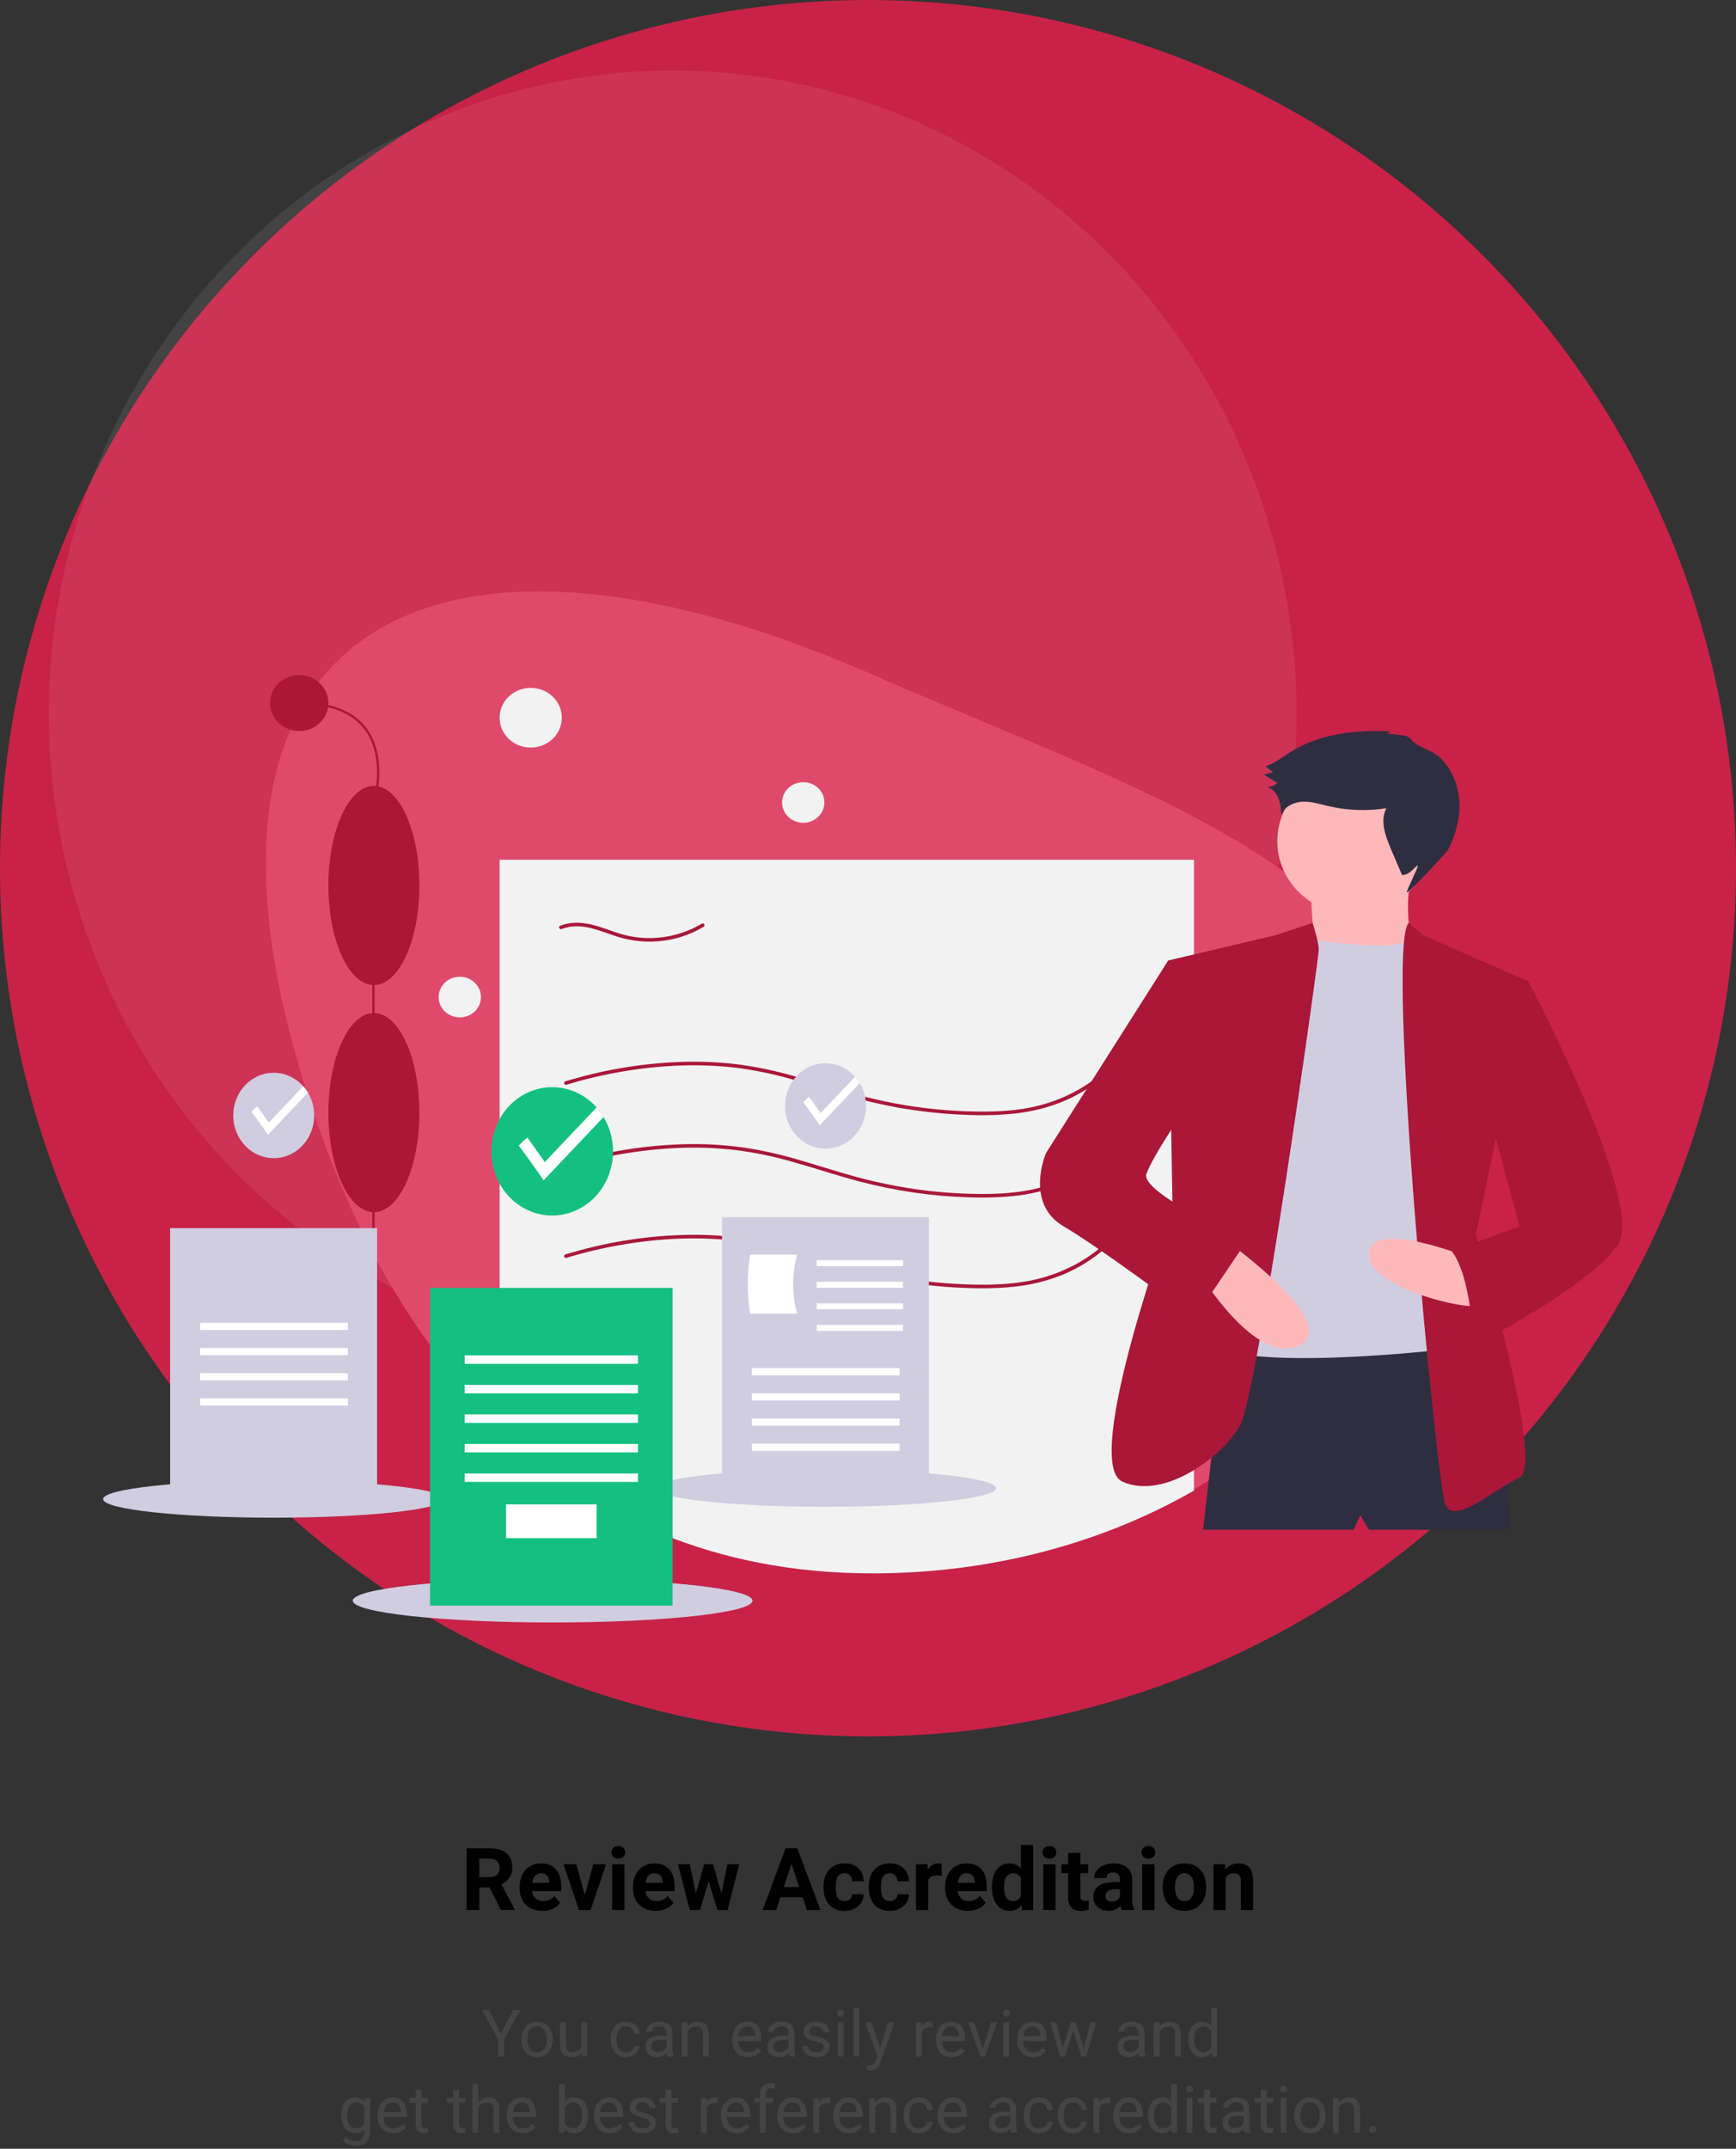 <svg width="320" height="396" viewBox="0 0 320 396" fill="none" xmlns="http://www.w3.org/2000/svg">
<rect x="0" y="0" width="320" height="396" fill="#333333" stroke="none"/>
<circle cx="160" cy="160" r="160" fill="#C82247"/>
<ellipse cx="124" cy="131.5" rx="115" ry="118.5" fill="white" fill-opacity="0.08"/>
<g clip-path="url(#clip0)">
<path d="M263.186 207.025C263.186 234.857 246.172 259.48 220.091 274.469C203.369 284.081 182.917 289.732 160.834 289.732C131.415 289.732 108.974 279.069 92.094 262.734C76.535 247.681 65.701 227.809 58.482 207.025C26.256 114.231 80.09 88.915 160.834 124.318C212.244 146.861 263.186 161.349 263.186 207.025Z" fill="#DF4A6C"/>
<path d="M220.091 158.447V274.689C203.369 284.301 182.917 289.952 160.834 289.952C131.415 289.952 108.975 279.289 92.094 262.954V158.447H220.091Z" fill="#F2F2F2"/>
<path d="M104.405 215.086C111.107 213.042 118.06 211.853 125.086 211.55C128.606 211.407 132.133 211.539 135.631 211.946C139.095 212.385 142.517 213.088 145.865 214.047C149.173 214.966 152.435 216.027 155.732 216.981C159.081 217.962 162.486 218.759 165.929 219.367C169.355 219.962 172.815 220.358 176.291 220.552C179.732 220.744 183.207 220.781 186.639 220.429C189.845 220.133 192.984 219.37 195.95 218.166C198.716 217.008 201.272 215.436 203.522 213.508C204.084 213.027 204.624 212.525 205.143 212.002C205.449 211.695 204.963 211.227 204.656 211.535C200.27 215.933 194.503 218.66 188.249 219.571C184.842 220.067 181.37 220.096 177.933 219.968C174.419 219.838 170.917 219.499 167.447 218.952C164.018 218.407 160.627 217.666 157.29 216.735C154.013 215.824 150.78 214.774 147.514 213.828C144.22 212.835 140.856 212.067 137.449 211.528C134.032 211.028 130.578 210.799 127.122 210.84C120.216 210.946 113.355 211.921 106.713 213.739C105.879 213.963 105.049 214.201 104.222 214.45C103.801 214.577 103.981 215.214 104.405 215.086H104.405Z" fill="#AA1738"/>
<path d="M104.405 231.806C111.107 229.762 118.06 228.573 125.086 228.27C128.606 228.127 132.133 228.259 135.631 228.666C139.095 229.105 142.517 229.808 145.865 230.768C149.173 231.686 152.435 232.747 155.732 233.701C159.081 234.682 162.486 235.479 165.929 236.087C169.355 236.682 172.815 237.078 176.291 237.272C179.732 237.464 183.207 237.501 186.639 237.15C189.845 236.854 192.984 236.09 195.95 234.886C198.716 233.728 201.272 232.156 203.522 230.228C204.084 229.747 204.624 229.245 205.143 228.722C205.449 228.415 204.963 227.947 204.656 228.255C200.27 232.653 194.503 235.381 188.249 236.291C184.842 236.787 181.37 236.816 177.933 236.688C174.419 236.558 170.917 236.219 167.447 235.672C164.018 235.127 160.627 234.386 157.29 233.455C154.013 232.544 150.78 231.494 147.514 230.548C144.22 229.555 140.856 228.787 137.449 228.248C134.032 227.749 130.578 227.519 127.122 227.56C120.216 227.666 113.355 228.641 106.713 230.459C105.879 230.684 105.049 230.921 104.222 231.17C103.801 231.297 103.981 231.934 104.405 231.806H104.405Z" fill="#AA1738"/>
<path d="M104.405 199.906C111.107 197.862 118.06 196.673 125.086 196.37C128.606 196.227 132.133 196.359 135.631 196.766C139.095 197.205 142.517 197.908 145.865 198.867C149.173 199.786 152.435 200.847 155.732 201.801C159.081 202.782 162.486 203.579 165.929 204.187C169.355 204.782 172.815 205.177 176.291 205.372C179.732 205.564 183.207 205.601 186.639 205.249C189.845 204.953 192.984 204.19 195.95 202.986C198.716 201.828 201.272 200.256 203.522 198.328C204.084 197.847 204.624 197.345 205.143 196.822C205.449 196.515 204.963 196.047 204.656 196.355C200.27 200.753 194.503 203.48 188.249 204.391C184.842 204.887 181.37 204.916 177.933 204.788C174.419 204.658 170.917 204.319 167.447 203.772C164.018 203.227 160.627 202.486 157.29 201.555C154.013 200.644 150.78 199.594 147.514 198.647C144.22 197.655 140.856 196.887 137.449 196.348C134.032 195.848 130.578 195.618 127.122 195.66C120.216 195.766 113.355 196.741 106.713 198.559C105.879 198.783 105.049 199.02 104.222 199.27C103.801 199.397 103.981 200.034 104.405 199.906H104.405Z" fill="#AA1738"/>
<path d="M103.585 171.205C105.25 170.498 107.158 170.621 108.886 171.031C110.749 171.474 112.503 172.243 114.337 172.775C117.62 173.713 121.108 173.776 124.425 172.958C126.293 172.501 128.075 171.769 129.708 170.786C130.082 170.561 129.737 169.99 129.361 170.216C126.45 171.96 123.085 172.88 119.654 172.871C117.932 172.868 116.221 172.626 114.572 172.153C112.751 171.629 111.011 170.869 109.166 170.418C107.212 169.941 105.116 169.837 103.238 170.635C102.834 170.807 103.184 171.376 103.585 171.205Z" fill="#AA1738"/>
<path d="M154.716 272.407C160.544 272.407 165.268 267.876 165.268 262.287C165.268 256.698 160.544 252.167 154.716 252.167C148.889 252.167 144.165 256.698 144.165 262.287C144.165 267.876 148.889 272.407 154.716 272.407Z" fill="#AA1738"/>
<path d="M97.829 137.767C100.996 137.767 103.563 135.304 103.563 132.267C103.563 129.229 100.996 126.767 97.829 126.767C94.662 126.767 92.094 129.229 92.094 132.267C92.094 135.304 94.662 137.767 97.829 137.767Z" fill="#F2F2F2"/>
<path d="M148.064 151.627C150.218 151.627 151.964 149.952 151.964 147.887C151.964 145.821 150.218 144.147 148.064 144.147C145.91 144.147 144.165 145.821 144.165 147.887C144.165 149.952 145.91 151.627 148.064 151.627Z" fill="#F2F2F2"/>
<path d="M84.754 187.487C86.907 187.487 88.653 185.812 88.653 183.747C88.653 181.681 86.907 180.007 84.754 180.007C82.6 180.007 80.854 181.681 80.854 183.747C80.854 185.812 82.6 187.487 84.754 187.487Z" fill="#F2F2F2"/>
<path d="M69.053 155.962H68.623V229.717H69.053V155.962Z" fill="#AA1738"/>
<path d="M68.921 223.396C73.552 223.396 77.307 215.179 77.307 205.042C77.307 194.906 73.552 186.689 68.921 186.689C64.29 186.689 60.536 194.906 60.536 205.042C60.536 215.179 64.29 223.396 68.921 223.396Z" fill="#AA1738"/>
<path d="M68.921 181.533C73.552 181.533 77.307 173.316 77.307 163.18C77.307 153.044 73.552 144.827 68.921 144.827C64.29 144.827 60.536 153.044 60.536 163.18C60.536 173.316 64.29 181.533 68.921 181.533Z" fill="#AA1738"/>
<path d="M69.127 148.185L68.715 148.067C68.741 147.983 71.269 139.674 67.118 134.325C64.774 131.304 60.75 129.773 55.16 129.773V129.36C60.895 129.36 65.034 130.948 67.464 134.081C71.744 139.597 69.154 148.1 69.127 148.185Z" fill="#AA1738"/>
<path d="M55.16 134.722C58.129 134.722 60.536 132.414 60.536 129.566C60.536 126.719 58.129 124.411 55.16 124.411C52.191 124.411 49.785 126.719 49.785 129.566C49.785 132.414 52.191 134.722 55.16 134.722Z" fill="#AA1738"/>
<path d="M225.797 246.43L221.775 281.916H249.525L250.731 279.216L252.34 281.916H278.481C278.481 281.916 276.47 245.273 272.851 244.115C269.231 242.958 225.797 246.43 225.797 246.43Z" fill="#2F2E41"/>
<path d="M249.525 168.515C257.299 168.515 263.601 162.471 263.601 155.015C263.601 147.559 257.299 141.515 249.525 141.515C241.751 141.515 235.449 147.559 235.449 155.015C235.449 162.471 241.751 168.515 249.525 168.515Z" fill="#FFB8B8"/>
<path d="M241.482 163.501C241.482 163.501 242.688 175.843 241.482 176.615C240.275 177.386 260.786 177.001 260.786 177.001C260.786 177.001 257.971 165.815 260.786 160.415L241.482 163.501Z" fill="#FFB8B8"/>
<path d="M248.721 173.915C248.721 173.915 259.069 175.461 259.927 172.373L265.21 179.315L265.612 248.744C265.612 248.744 222.579 253.758 220.971 245.658C219.362 237.558 237.46 173.529 237.46 173.529L242.016 173.246C242.016 173.246 247.916 173.915 248.721 173.915Z" fill="#D0CDE1"/>
<path d="M241.947 170.079L235.047 172.372L215.34 177.001L216.145 223.287C216.145 223.287 199.254 269.573 206.895 273.044C214.536 276.516 225.395 268.416 228.612 262.63C231.829 256.844 243.09 176.615 243.09 175.072C243.09 173.529 241.947 170.079 241.947 170.079Z" fill="#AA1738"/>
<path d="M259.669 170.079L262.394 172.372L281.699 180.858L272.047 227.53C272.047 227.53 284.916 269.958 280.09 272.273C275.264 274.587 268.025 281.144 266.416 277.287C264.807 273.43 255.335 174.342 259.669 170.079Z" fill="#AA1738"/>
<path d="M270.84 231.772C270.84 231.772 252.742 224.444 252.34 231.001C251.938 237.558 272.851 242.187 272.851 240.258C272.851 238.33 270.84 231.772 270.84 231.772Z" fill="#FFB8B8"/>
<path d="M226.601 229.072C226.601 229.072 247.514 244.115 239.471 247.973C231.427 251.83 220.971 234.472 220.971 234.472L226.601 229.072Z" fill="#FFB8B8"/>
<path d="M255.774 135.239C255.84 135.105 255.947 134.993 256.08 134.917C256.213 134.841 256.367 134.805 256.521 134.814C250.077 134.444 243.289 135.165 237.898 138.571C236.388 139.524 234.978 140.691 233.259 141.228L234.654 142.278L232.987 142.765L235.441 144.286C235.193 144.556 234.875 144.759 234.519 144.873C234.164 144.987 233.783 145.009 233.415 144.937C234.482 145.236 235.267 146.146 235.665 147.14C236.064 148.134 236.136 149.217 236.203 150.281C236.615 148.746 238.361 147.843 240.01 147.751C241.66 147.659 243.268 148.181 244.873 148.557C248.369 149.371 252 149.505 255.551 148.95C254.345 151.271 255.362 154.039 256.385 156.439L258.429 161.231C259.564 161.341 260.366 160.258 261.221 159.535C262 158.875 258.898 164.677 259.378 164.465C260.002 164.189 266.586 157.217 266.894 156.628C268.301 153.941 269.145 150.944 269.018 147.94C268.891 144.935 267.745 141.93 265.585 139.749C264.12 138.269 262.092 138.01 260.597 136.78C260.009 136.296 260.007 135.918 259.199 135.636C258.93 135.542 255.818 135.145 255.774 135.239Z" fill="#2F2E41"/>
<path d="M218.156 178.158L215.34 177.001L192.819 212.487C192.819 212.487 188.797 221.744 196.036 225.987C203.275 230.23 220.166 242.958 220.166 242.958L229.819 228.687C229.819 228.687 210.112 219.815 211.319 216.344C212.525 212.872 218.96 203.615 218.96 203.615L218.156 178.158Z" fill="#AA1738"/>
<path d="M276.47 180.086L281.699 180.858C281.699 180.858 303.416 221.744 298.188 229.458C292.959 237.173 271.644 247.973 271.644 247.973C271.644 247.973 271.242 235.244 267.623 230.615L280.09 225.987L273.253 200.529L276.47 180.086Z" fill="#AA1738"/>
</g>
<g clip-path="url(#clip1)">
<path d="M50.434 279.69C67.794 279.69 81.868 278.156 81.868 276.264C81.868 274.372 67.794 272.838 50.434 272.838C33.074 272.838 19 274.372 19 276.264C19 278.156 33.074 279.69 50.434 279.69Z" fill="#D0CDE1"/>
<path d="M69.504 226.326H31.364V276.28H69.504V226.326Z" fill="#D0CDE1"/>
<path d="M64.118 243.772H36.875V245.098H64.118V243.772Z" fill="white"/>
<path d="M64.118 248.413H36.875V249.74H64.118V248.413Z" fill="white"/>
<path d="M64.118 253.055H36.875V254.381H64.118V253.055Z" fill="white"/>
<path d="M64.118 257.697H36.875V259.023H64.118V257.697Z" fill="white"/>
<path d="M57.917 205.572C57.916 207.468 57.266 209.299 56.086 210.73C54.907 212.16 53.278 213.094 51.499 213.359C49.719 213.624 47.909 213.203 46.4 212.173C44.892 211.143 43.786 209.573 43.287 207.752C42.787 205.932 42.928 203.982 43.682 202.261C44.436 200.541 45.754 199.165 47.392 198.387C49.031 197.609 50.881 197.481 52.602 198.027C54.323 198.572 55.8 199.754 56.761 201.356C57.517 202.618 57.918 204.08 57.917 205.572Z" fill="#D0CDE1"/>
<path d="M56.761 201.356L49.395 209.124C48.931 208.368 46.352 204.855 46.352 204.855C46.683 204.503 47.035 204.174 47.408 203.872L49.547 206.88L55.898 200.181C56.22 200.543 56.509 200.936 56.761 201.356Z" fill="white"/>
<path d="M152.148 277.68C169.509 277.68 183.582 276.146 183.582 274.254C183.582 272.362 169.509 270.828 152.148 270.828C134.788 270.828 120.714 272.362 120.714 274.254C120.714 276.146 134.788 277.68 152.148 277.68Z" fill="#D0CDE1"/>
<path d="M171.218 224.316H133.078V274.27H171.218V224.316Z" fill="#D0CDE1"/>
<path d="M165.832 252.124H138.589V253.45H165.832V252.124Z" fill="white"/>
<path d="M165.832 256.765H138.589V258.092H165.832V256.765Z" fill="white"/>
<path d="M165.832 261.407H138.589V262.734H165.832V261.407Z" fill="white"/>
<path d="M165.832 266.049H138.589V267.375H165.832V266.049Z" fill="white"/>
<path d="M146.935 242.096H138.279C137.688 238.494 137.688 234.812 138.279 231.211H146.935C145.959 234.766 145.959 238.541 146.935 242.096Z" fill="white"/>
<path d="M166.46 232.23H150.534V233.335H166.46V232.23Z" fill="white"/>
<path d="M166.46 236.209H150.534V237.314H166.46V236.209Z" fill="white"/>
<path d="M166.46 240.188H150.534V241.293H166.46V240.188Z" fill="white"/>
<path d="M166.46 244.166H150.534V245.272H166.46V244.166Z" fill="white"/>
<path d="M159.632 203.822C159.63 205.717 158.98 207.548 157.8 208.979C156.621 210.409 154.992 211.343 153.213 211.608C151.434 211.873 149.623 211.452 148.114 210.422C146.606 209.392 145.5 207.823 145.001 206.002C144.501 204.181 144.642 202.231 145.396 200.511C146.15 198.79 147.468 197.414 149.106 196.636C150.745 195.859 152.595 195.73 154.316 196.276C156.037 196.821 157.514 198.003 158.475 199.605C159.231 200.867 159.632 202.329 159.632 203.822Z" fill="#D0CDE1"/>
<path d="M158.475 199.605L151.109 207.374C150.646 206.618 148.066 203.104 148.066 203.104C148.397 202.752 148.75 202.423 149.122 202.121L151.261 205.129L157.612 198.43C157.934 198.792 158.223 199.185 158.475 199.605Z" fill="white"/>
<path d="M101.873 299C122.219 299 138.713 297.202 138.713 294.985C138.713 292.767 122.219 290.969 101.873 290.969C81.527 290.969 65.033 292.767 65.033 294.985C65.033 297.202 81.527 299 101.873 299Z" fill="#D0CDE1"/>
<path d="M123.977 237.346H79.278V295.891H123.977V237.346Z" fill="#14BF82"/>
<path d="M117.592 249.78H85.664V251.335H117.592V249.78Z" fill="white"/>
<path d="M117.592 255.22H85.664V256.775H117.592V255.22Z" fill="white"/>
<path d="M117.592 260.66H85.664V262.215H117.592V260.66Z" fill="white"/>
<path d="M117.592 266.1H85.664V267.655H117.592V266.1Z" fill="white"/>
<path d="M117.592 271.541H85.664V273.095H117.592V271.541Z" fill="white"/>
<path d="M109.978 277.24H93.277V283.457H109.978V277.24Z" fill="white"/>
<path d="M113.003 212.189C113.001 215.037 112.024 217.789 110.252 219.938C108.48 222.088 106.032 223.491 103.358 223.889C100.684 224.288 97.963 223.655 95.696 222.107C93.429 220.56 91.768 218.201 91.017 215.465C90.267 212.728 90.478 209.798 91.611 207.213C92.744 204.628 94.724 202.56 97.187 201.391C99.65 200.222 102.429 200.03 105.016 200.849C107.602 201.669 109.821 203.445 111.265 205.852C112.401 207.749 113.004 209.946 113.003 212.189Z" fill="#14BF82"/>
<path d="M111.265 205.852L100.196 217.526C99.5 216.39 95.624 211.11 95.624 211.11C96.121 210.581 96.651 210.087 97.21 209.633L100.425 214.153L109.969 204.086C110.453 204.63 110.887 205.222 111.265 205.852Z" fill="white"/>
</g>
<path d="M90.227 347.836H88.359V352H86.016V340.625H90.242C91.586 340.625 92.622 340.924 93.352 341.523C94.081 342.122 94.445 342.969 94.445 344.062C94.445 344.839 94.276 345.487 93.938 346.008C93.604 346.523 93.096 346.935 92.414 347.242L94.875 351.891V352H92.359L90.227 347.836ZM88.359 345.938H90.25C90.838 345.938 91.294 345.789 91.617 345.492C91.94 345.19 92.102 344.776 92.102 344.25C92.102 343.714 91.948 343.292 91.641 342.984C91.338 342.677 90.872 342.523 90.242 342.523H88.359V345.938ZM99.977 352.156C98.737 352.156 97.727 351.776 96.945 351.016C96.169 350.255 95.781 349.242 95.781 347.977V347.758C95.781 346.909 95.945 346.151 96.273 345.484C96.602 344.812 97.065 344.297 97.664 343.938C98.268 343.573 98.956 343.391 99.727 343.391C100.883 343.391 101.792 343.755 102.453 344.484C103.12 345.214 103.453 346.247 103.453 347.586V348.508H98.07C98.143 349.06 98.362 349.503 98.727 349.836C99.096 350.169 99.562 350.336 100.125 350.336C100.995 350.336 101.674 350.021 102.164 349.391L103.273 350.633C102.935 351.112 102.477 351.487 101.898 351.758C101.32 352.023 100.68 352.156 99.977 352.156ZM99.719 345.219C99.271 345.219 98.906 345.37 98.625 345.672C98.349 345.974 98.172 346.406 98.094 346.969H101.234V346.789C101.224 346.289 101.089 345.904 100.828 345.633C100.568 345.357 100.198 345.219 99.719 345.219ZM107.797 349.242L109.367 343.547H111.727L108.875 352H106.719L103.867 343.547H106.227L107.797 349.242ZM115.109 352H112.844V343.547H115.109V352ZM112.711 341.359C112.711 341.021 112.823 340.742 113.047 340.523C113.276 340.305 113.586 340.195 113.977 340.195C114.362 340.195 114.669 340.305 114.898 340.523C115.128 340.742 115.242 341.021 115.242 341.359C115.242 341.703 115.125 341.984 114.891 342.203C114.661 342.422 114.357 342.531 113.977 342.531C113.596 342.531 113.289 342.422 113.055 342.203C112.826 341.984 112.711 341.703 112.711 341.359ZM120.867 352.156C119.628 352.156 118.617 351.776 117.836 351.016C117.06 350.255 116.672 349.242 116.672 347.977V347.758C116.672 346.909 116.836 346.151 117.164 345.484C117.492 344.812 117.956 344.297 118.555 343.938C119.159 343.573 119.846 343.391 120.617 343.391C121.773 343.391 122.682 343.755 123.344 344.484C124.01 345.214 124.344 346.247 124.344 347.586V348.508H118.961C119.034 349.06 119.253 349.503 119.617 349.836C119.987 350.169 120.453 350.336 121.016 350.336C121.885 350.336 122.565 350.021 123.055 349.391L124.164 350.633C123.826 351.112 123.367 351.487 122.789 351.758C122.211 352.023 121.57 352.156 120.867 352.156ZM120.609 345.219C120.161 345.219 119.797 345.37 119.516 345.672C119.24 345.974 119.062 346.406 118.984 346.969H122.125V346.789C122.115 346.289 121.979 345.904 121.719 345.633C121.458 345.357 121.089 345.219 120.609 345.219ZM132.984 348.93L134.094 343.547H136.273L134.117 352H132.227L130.625 346.68L129.023 352H127.141L124.984 343.547H127.164L128.266 348.922L129.812 343.547H131.445L132.984 348.93ZM147.953 349.656H143.844L143.062 352H140.57L144.805 340.625H146.977L151.234 352H148.742L147.953 349.656ZM144.477 347.758H147.32L145.891 343.5L144.477 347.758ZM155.664 350.336C156.081 350.336 156.419 350.221 156.68 349.992C156.94 349.763 157.076 349.458 157.086 349.078H159.203C159.198 349.651 159.042 350.177 158.734 350.656C158.427 351.13 158.005 351.5 157.469 351.766C156.938 352.026 156.349 352.156 155.703 352.156C154.495 352.156 153.542 351.773 152.844 351.008C152.146 350.237 151.797 349.174 151.797 347.82V347.672C151.797 346.37 152.143 345.331 152.836 344.555C153.529 343.779 154.479 343.391 155.688 343.391C156.745 343.391 157.591 343.693 158.227 344.297C158.867 344.896 159.193 345.695 159.203 346.695H157.086C157.076 346.258 156.94 345.904 156.68 345.633C156.419 345.357 156.076 345.219 155.648 345.219C155.122 345.219 154.724 345.411 154.453 345.797C154.188 346.177 154.055 346.797 154.055 347.656V347.891C154.055 348.76 154.188 349.385 154.453 349.766C154.719 350.146 155.122 350.336 155.664 350.336ZM164.008 350.336C164.424 350.336 164.763 350.221 165.023 349.992C165.284 349.763 165.419 349.458 165.43 349.078H167.547C167.542 349.651 167.385 350.177 167.078 350.656C166.771 351.13 166.349 351.5 165.812 351.766C165.281 352.026 164.693 352.156 164.047 352.156C162.839 352.156 161.885 351.773 161.188 351.008C160.49 350.237 160.141 349.174 160.141 347.82V347.672C160.141 346.37 160.487 345.331 161.18 344.555C161.872 343.779 162.823 343.391 164.031 343.391C165.089 343.391 165.935 343.693 166.57 344.297C167.211 344.896 167.536 345.695 167.547 346.695H165.43C165.419 346.258 165.284 345.904 165.023 345.633C164.763 345.357 164.419 345.219 163.992 345.219C163.466 345.219 163.068 345.411 162.797 345.797C162.531 346.177 162.398 346.797 162.398 347.656V347.891C162.398 348.76 162.531 349.385 162.797 349.766C163.062 350.146 163.466 350.336 164.008 350.336ZM173.586 345.664C173.279 345.622 173.008 345.602 172.773 345.602C171.919 345.602 171.359 345.891 171.094 346.469V352H168.836V343.547H170.969L171.031 344.555C171.484 343.779 172.112 343.391 172.914 343.391C173.164 343.391 173.398 343.424 173.617 343.492L173.586 345.664ZM178.414 352.156C177.174 352.156 176.164 351.776 175.383 351.016C174.607 350.255 174.219 349.242 174.219 347.977V347.758C174.219 346.909 174.383 346.151 174.711 345.484C175.039 344.812 175.503 344.297 176.102 343.938C176.706 343.573 177.393 343.391 178.164 343.391C179.32 343.391 180.229 343.755 180.891 344.484C181.557 345.214 181.891 346.247 181.891 347.586V348.508H176.508C176.581 349.06 176.799 349.503 177.164 349.836C177.534 350.169 178 350.336 178.562 350.336C179.432 350.336 180.112 350.021 180.602 349.391L181.711 350.633C181.372 351.112 180.914 351.487 180.336 351.758C179.758 352.023 179.117 352.156 178.414 352.156ZM178.156 345.219C177.708 345.219 177.344 345.37 177.062 345.672C176.786 345.974 176.609 346.406 176.531 346.969H179.672V346.789C179.661 346.289 179.526 345.904 179.266 345.633C179.005 345.357 178.635 345.219 178.156 345.219ZM182.828 347.711C182.828 346.393 183.122 345.344 183.711 344.562C184.305 343.781 185.115 343.391 186.141 343.391C186.964 343.391 187.643 343.698 188.18 344.312V340H190.445V352H188.406L188.297 351.102C187.734 351.805 187.01 352.156 186.125 352.156C185.13 352.156 184.331 351.766 183.727 350.984C183.128 350.198 182.828 349.107 182.828 347.711ZM185.086 347.875C185.086 348.667 185.224 349.273 185.5 349.695C185.776 350.117 186.177 350.328 186.703 350.328C187.401 350.328 187.893 350.034 188.18 349.445V346.109C187.898 345.521 187.411 345.227 186.719 345.227C185.63 345.227 185.086 346.109 185.086 347.875ZM194.578 352H192.312V343.547H194.578V352ZM192.18 341.359C192.18 341.021 192.292 340.742 192.516 340.523C192.745 340.305 193.055 340.195 193.445 340.195C193.831 340.195 194.138 340.305 194.367 340.523C194.596 340.742 194.711 341.021 194.711 341.359C194.711 341.703 194.594 341.984 194.359 342.203C194.13 342.422 193.826 342.531 193.445 342.531C193.065 342.531 192.758 342.422 192.523 342.203C192.294 341.984 192.18 341.703 192.18 341.359ZM199.148 341.469V343.547H200.594V345.203H199.148V349.422C199.148 349.734 199.208 349.958 199.328 350.094C199.448 350.229 199.677 350.297 200.016 350.297C200.266 350.297 200.487 350.279 200.68 350.242V351.953C200.237 352.089 199.781 352.156 199.312 352.156C197.729 352.156 196.922 351.357 196.891 349.758V345.203H195.656V343.547H196.891V341.469H199.148ZM206.75 352C206.646 351.797 206.57 351.544 206.523 351.242C205.977 351.852 205.266 352.156 204.391 352.156C203.562 352.156 202.875 351.917 202.328 351.438C201.786 350.958 201.516 350.354 201.516 349.625C201.516 348.729 201.846 348.042 202.508 347.562C203.174 347.083 204.135 346.841 205.391 346.836H206.43V346.352C206.43 345.961 206.328 345.648 206.125 345.414C205.927 345.18 205.612 345.062 205.18 345.062C204.799 345.062 204.5 345.154 204.281 345.336C204.068 345.518 203.961 345.768 203.961 346.086H201.703C201.703 345.596 201.854 345.143 202.156 344.727C202.458 344.31 202.885 343.984 203.438 343.75C203.99 343.51 204.609 343.391 205.297 343.391C206.339 343.391 207.164 343.654 207.773 344.18C208.388 344.701 208.695 345.435 208.695 346.383V350.047C208.701 350.849 208.812 351.456 209.031 351.867V352H206.75ZM204.883 350.43C205.216 350.43 205.523 350.357 205.805 350.211C206.086 350.06 206.294 349.859 206.43 349.609V348.156H205.586C204.456 348.156 203.854 348.547 203.781 349.328L203.773 349.461C203.773 349.742 203.872 349.974 204.07 350.156C204.268 350.339 204.539 350.43 204.883 350.43ZM212.812 352H210.547V343.547H212.812V352ZM210.414 341.359C210.414 341.021 210.526 340.742 210.75 340.523C210.979 340.305 211.289 340.195 211.68 340.195C212.065 340.195 212.372 340.305 212.602 340.523C212.831 340.742 212.945 341.021 212.945 341.359C212.945 341.703 212.828 341.984 212.594 342.203C212.365 342.422 212.06 342.531 211.68 342.531C211.299 342.531 210.992 342.422 210.758 342.203C210.529 341.984 210.414 341.703 210.414 341.359ZM214.328 347.695C214.328 346.857 214.49 346.109 214.812 345.453C215.135 344.797 215.599 344.289 216.203 343.93C216.812 343.57 217.518 343.391 218.32 343.391C219.461 343.391 220.391 343.74 221.109 344.438C221.833 345.135 222.237 346.083 222.32 347.281L222.336 347.859C222.336 349.156 221.974 350.198 221.25 350.984C220.526 351.766 219.555 352.156 218.336 352.156C217.117 352.156 216.143 351.766 215.414 350.984C214.69 350.203 214.328 349.141 214.328 347.797V347.695ZM216.586 347.859C216.586 348.661 216.737 349.276 217.039 349.703C217.341 350.125 217.773 350.336 218.336 350.336C218.883 350.336 219.31 350.128 219.617 349.711C219.924 349.289 220.078 348.617 220.078 347.695C220.078 346.909 219.924 346.299 219.617 345.867C219.31 345.435 218.878 345.219 218.32 345.219C217.768 345.219 217.341 345.435 217.039 345.867C216.737 346.294 216.586 346.958 216.586 347.859ZM225.805 343.547L225.875 344.523C226.479 343.768 227.289 343.391 228.305 343.391C229.201 343.391 229.867 343.654 230.305 344.18C230.742 344.706 230.966 345.492 230.977 346.539V352H228.719V346.594C228.719 346.115 228.615 345.768 228.406 345.555C228.198 345.336 227.852 345.227 227.367 345.227C226.732 345.227 226.255 345.497 225.938 346.039V352H223.68V343.547H225.805Z" fill="black"/>
<path d="M92.359 374.752L94.586 370.469H95.863L92.922 375.818V379H91.797V375.818L88.856 370.469H90.144L92.359 374.752ZM96.121 375.771C96.121 375.15 96.242 374.592 96.484 374.096C96.731 373.6 97.07 373.217 97.504 372.947C97.941 372.678 98.439 372.543 98.998 372.543C99.861 372.543 100.559 372.842 101.09 373.439C101.625 374.037 101.893 374.832 101.893 375.824V375.9C101.893 376.518 101.773 377.072 101.535 377.564C101.301 378.053 100.963 378.434 100.521 378.707C100.084 378.98 99.58 379.117 99.01 379.117C98.15 379.117 97.453 378.818 96.918 378.221C96.387 377.623 96.121 376.832 96.121 375.848V375.771ZM97.211 375.9C97.211 376.604 97.373 377.168 97.697 377.594C98.025 378.02 98.463 378.232 99.01 378.232C99.561 378.232 99.998 378.018 100.322 377.588C100.646 377.154 100.809 376.549 100.809 375.771C100.809 375.076 100.643 374.514 100.311 374.084C99.982 373.65 99.545 373.434 98.998 373.434C98.463 373.434 98.031 373.646 97.703 374.072C97.375 374.498 97.211 375.107 97.211 375.9ZM107.166 378.373C106.744 378.869 106.125 379.117 105.309 379.117C104.633 379.117 104.117 378.922 103.762 378.531C103.41 378.137 103.232 377.555 103.229 376.785V372.66H104.312V376.756C104.312 377.717 104.703 378.197 105.484 378.197C106.312 378.197 106.863 377.889 107.137 377.271V372.66H108.221V379H107.189L107.166 378.373ZM115.393 378.232C115.779 378.232 116.117 378.115 116.406 377.881C116.695 377.646 116.855 377.354 116.887 377.002H117.912C117.893 377.365 117.768 377.711 117.537 378.039C117.307 378.367 116.998 378.629 116.611 378.824C116.229 379.02 115.822 379.117 115.393 379.117C114.529 379.117 113.842 378.83 113.33 378.256C112.822 377.678 112.568 376.889 112.568 375.889V375.707C112.568 375.09 112.682 374.541 112.908 374.061C113.135 373.58 113.459 373.207 113.881 372.941C114.307 372.676 114.809 372.543 115.387 372.543C116.098 372.543 116.688 372.756 117.156 373.182C117.629 373.607 117.881 374.16 117.912 374.84H116.887C116.855 374.43 116.699 374.094 116.418 373.832C116.141 373.566 115.797 373.434 115.387 373.434C114.836 373.434 114.408 373.633 114.104 374.031C113.803 374.426 113.652 374.998 113.652 375.748V375.953C113.652 376.684 113.803 377.246 114.104 377.641C114.404 378.035 114.834 378.232 115.393 378.232ZM123.045 379C122.982 378.875 122.932 378.652 122.893 378.332C122.389 378.855 121.787 379.117 121.088 379.117C120.463 379.117 119.949 378.941 119.547 378.59C119.148 378.234 118.949 377.785 118.949 377.242C118.949 376.582 119.199 376.07 119.699 375.707C120.203 375.34 120.91 375.156 121.82 375.156H122.875V374.658C122.875 374.279 122.762 373.979 122.535 373.756C122.309 373.529 121.975 373.416 121.533 373.416C121.146 373.416 120.822 373.514 120.561 373.709C120.299 373.904 120.168 374.141 120.168 374.418H119.078C119.078 374.102 119.189 373.797 119.412 373.504C119.639 373.207 119.943 372.973 120.326 372.801C120.713 372.629 121.137 372.543 121.598 372.543C122.328 372.543 122.9 372.727 123.314 373.094C123.729 373.457 123.943 373.959 123.959 374.6V377.518C123.959 378.1 124.033 378.562 124.182 378.906V379H123.045ZM121.246 378.174C121.586 378.174 121.908 378.086 122.213 377.91C122.518 377.734 122.738 377.506 122.875 377.225V375.924H122.025C120.697 375.924 120.033 376.312 120.033 377.09C120.033 377.43 120.146 377.695 120.373 377.887C120.6 378.078 120.891 378.174 121.246 378.174ZM126.684 372.66L126.719 373.457C127.203 372.848 127.836 372.543 128.617 372.543C129.957 372.543 130.633 373.299 130.645 374.811V379H129.561V374.805C129.557 374.348 129.451 374.01 129.244 373.791C129.041 373.572 128.723 373.463 128.289 373.463C127.938 373.463 127.629 373.557 127.363 373.744C127.098 373.932 126.891 374.178 126.742 374.482V379H125.658V372.66H126.684ZM137.887 379.117C137.027 379.117 136.328 378.836 135.789 378.273C135.25 377.707 134.98 376.951 134.98 376.006V375.807C134.98 375.178 135.1 374.617 135.338 374.125C135.58 373.629 135.916 373.242 136.346 372.965C136.779 372.684 137.248 372.543 137.752 372.543C138.576 372.543 139.217 372.814 139.674 373.357C140.131 373.9 140.359 374.678 140.359 375.689V376.141H136.064C136.08 376.766 136.262 377.271 136.609 377.658C136.961 378.041 137.406 378.232 137.945 378.232C138.328 378.232 138.652 378.154 138.918 377.998C139.184 377.842 139.416 377.635 139.615 377.377L140.277 377.893C139.746 378.709 138.949 379.117 137.887 379.117ZM137.752 373.434C137.314 373.434 136.947 373.594 136.65 373.914C136.354 374.23 136.17 374.676 136.1 375.25H139.275V375.168C139.244 374.617 139.096 374.191 138.83 373.891C138.564 373.586 138.205 373.434 137.752 373.434ZM145.533 379C145.471 378.875 145.42 378.652 145.381 378.332C144.877 378.855 144.275 379.117 143.576 379.117C142.951 379.117 142.438 378.941 142.035 378.59C141.637 378.234 141.438 377.785 141.438 377.242C141.438 376.582 141.688 376.07 142.188 375.707C142.691 375.34 143.398 375.156 144.309 375.156H145.363V374.658C145.363 374.279 145.25 373.979 145.023 373.756C144.797 373.529 144.463 373.416 144.021 373.416C143.635 373.416 143.311 373.514 143.049 373.709C142.787 373.904 142.656 374.141 142.656 374.418H141.566C141.566 374.102 141.678 373.797 141.9 373.504C142.127 373.207 142.432 372.973 142.814 372.801C143.201 372.629 143.625 372.543 144.086 372.543C144.816 372.543 145.389 372.727 145.803 373.094C146.217 373.457 146.432 373.959 146.447 374.6V377.518C146.447 378.1 146.521 378.562 146.67 378.906V379H145.533ZM143.734 378.174C144.074 378.174 144.396 378.086 144.701 377.91C145.006 377.734 145.227 377.506 145.363 377.225V375.924H144.514C143.186 375.924 142.521 376.312 142.521 377.09C142.521 377.43 142.635 377.695 142.861 377.887C143.088 378.078 143.379 378.174 143.734 378.174ZM151.838 377.318C151.838 377.025 151.727 376.799 151.504 376.639C151.285 376.475 150.9 376.334 150.35 376.217C149.803 376.1 149.367 375.959 149.043 375.795C148.723 375.631 148.484 375.436 148.328 375.209C148.176 374.982 148.1 374.713 148.1 374.4C148.1 373.881 148.318 373.441 148.756 373.082C149.197 372.723 149.76 372.543 150.443 372.543C151.162 372.543 151.744 372.729 152.189 373.1C152.639 373.471 152.863 373.945 152.863 374.523H151.773C151.773 374.227 151.646 373.971 151.393 373.756C151.143 373.541 150.826 373.434 150.443 373.434C150.049 373.434 149.74 373.52 149.518 373.691C149.295 373.863 149.184 374.088 149.184 374.365C149.184 374.627 149.287 374.824 149.494 374.957C149.701 375.09 150.074 375.217 150.613 375.338C151.156 375.459 151.596 375.604 151.932 375.771C152.268 375.939 152.516 376.143 152.676 376.381C152.84 376.615 152.922 376.902 152.922 377.242C152.922 377.809 152.695 378.264 152.242 378.607C151.789 378.947 151.201 379.117 150.479 379.117C149.971 379.117 149.521 379.027 149.131 378.848C148.74 378.668 148.434 378.418 148.211 378.098C147.992 377.773 147.883 377.424 147.883 377.049H148.967C148.986 377.412 149.131 377.701 149.4 377.916C149.674 378.127 150.033 378.232 150.479 378.232C150.889 378.232 151.217 378.15 151.463 377.986C151.713 377.818 151.838 377.596 151.838 377.318ZM155.512 379H154.428V372.66H155.512V379ZM154.34 370.979C154.34 370.803 154.393 370.654 154.498 370.533C154.607 370.412 154.768 370.352 154.979 370.352C155.189 370.352 155.35 370.412 155.459 370.533C155.568 370.654 155.623 370.803 155.623 370.979C155.623 371.154 155.568 371.301 155.459 371.418C155.35 371.535 155.189 371.594 154.979 371.594C154.768 371.594 154.607 371.535 154.498 371.418C154.393 371.301 154.34 371.154 154.34 370.979ZM158.43 379H157.346V370H158.43V379ZM162.244 377.412L163.721 372.66H164.881L162.332 379.979C161.938 381.033 161.311 381.561 160.451 381.561L160.246 381.543L159.842 381.467V380.588L160.135 380.611C160.502 380.611 160.787 380.537 160.99 380.389C161.197 380.24 161.367 379.969 161.5 379.574L161.74 378.93L159.479 372.66H160.662L162.244 377.412ZM171.895 373.633C171.73 373.605 171.553 373.592 171.361 373.592C170.65 373.592 170.168 373.895 169.914 374.5V379H168.83V372.66H169.885L169.902 373.393C170.258 372.826 170.762 372.543 171.414 372.543C171.625 372.543 171.785 372.57 171.895 372.625V373.633ZM175.41 379.117C174.551 379.117 173.852 378.836 173.312 378.273C172.773 377.707 172.504 376.951 172.504 376.006V375.807C172.504 375.178 172.623 374.617 172.861 374.125C173.104 373.629 173.439 373.242 173.869 372.965C174.303 372.684 174.771 372.543 175.275 372.543C176.1 372.543 176.74 372.814 177.197 373.357C177.654 373.9 177.883 374.678 177.883 375.689V376.141H173.588C173.604 376.766 173.785 377.271 174.133 377.658C174.484 378.041 174.93 378.232 175.469 378.232C175.852 378.232 176.176 378.154 176.441 377.998C176.707 377.842 176.939 377.635 177.139 377.377L177.801 377.893C177.27 378.709 176.473 379.117 175.41 379.117ZM175.275 373.434C174.838 373.434 174.471 373.594 174.174 373.914C173.877 374.23 173.693 374.676 173.623 375.25H176.799V375.168C176.768 374.617 176.619 374.191 176.354 373.891C176.088 373.586 175.729 373.434 175.275 373.434ZM181.152 377.529L182.723 372.66H183.83L181.557 379H180.73L178.434 372.66H179.541L181.152 377.529ZM186.051 379H184.967V372.66H186.051V379ZM184.879 370.979C184.879 370.803 184.932 370.654 185.037 370.533C185.146 370.412 185.307 370.352 185.518 370.352C185.729 370.352 185.889 370.412 185.998 370.533C186.107 370.654 186.162 370.803 186.162 370.979C186.162 371.154 186.107 371.301 185.998 371.418C185.889 371.535 185.729 371.594 185.518 371.594C185.307 371.594 185.146 371.535 185.037 371.418C184.932 371.301 184.879 371.154 184.879 370.979ZM190.422 379.117C189.562 379.117 188.863 378.836 188.324 378.273C187.785 377.707 187.516 376.951 187.516 376.006V375.807C187.516 375.178 187.635 374.617 187.873 374.125C188.115 373.629 188.451 373.242 188.881 372.965C189.314 372.684 189.783 372.543 190.287 372.543C191.111 372.543 191.752 372.814 192.209 373.357C192.666 373.9 192.895 374.678 192.895 375.689V376.141H188.6C188.615 376.766 188.797 377.271 189.145 377.658C189.496 378.041 189.941 378.232 190.48 378.232C190.863 378.232 191.188 378.154 191.453 377.998C191.719 377.842 191.951 377.635 192.15 377.377L192.812 377.893C192.281 378.709 191.484 379.117 190.422 379.117ZM190.287 373.434C189.85 373.434 189.482 373.594 189.186 373.914C188.889 374.23 188.705 374.676 188.635 375.25H191.811V375.168C191.779 374.617 191.631 374.191 191.365 373.891C191.1 373.586 190.74 373.434 190.287 373.434ZM199.768 377.506L200.986 372.66H202.07L200.225 379H199.346L197.805 374.195L196.305 379H195.426L193.586 372.66H194.664L195.912 377.406L197.389 372.66H198.262L199.768 377.506ZM210.068 379C210.006 378.875 209.955 378.652 209.916 378.332C209.412 378.855 208.811 379.117 208.111 379.117C207.486 379.117 206.973 378.941 206.57 378.59C206.172 378.234 205.973 377.785 205.973 377.242C205.973 376.582 206.223 376.07 206.723 375.707C207.227 375.34 207.934 375.156 208.844 375.156H209.898V374.658C209.898 374.279 209.785 373.979 209.559 373.756C209.332 373.529 208.998 373.416 208.557 373.416C208.17 373.416 207.846 373.514 207.584 373.709C207.322 373.904 207.191 374.141 207.191 374.418H206.102C206.102 374.102 206.213 373.797 206.436 373.504C206.662 373.207 206.967 372.973 207.35 372.801C207.736 372.629 208.16 372.543 208.621 372.543C209.352 372.543 209.924 372.727 210.338 373.094C210.752 373.457 210.967 373.959 210.982 374.6V377.518C210.982 378.1 211.057 378.562 211.205 378.906V379H210.068ZM208.27 378.174C208.609 378.174 208.932 378.086 209.236 377.91C209.541 377.734 209.762 377.506 209.898 377.225V375.924H209.049C207.721 375.924 207.057 376.312 207.057 377.09C207.057 377.43 207.17 377.695 207.396 377.887C207.623 378.078 207.914 378.174 208.27 378.174ZM213.707 372.66L213.742 373.457C214.227 372.848 214.859 372.543 215.641 372.543C216.98 372.543 217.656 373.299 217.668 374.811V379H216.584V374.805C216.58 374.348 216.475 374.01 216.268 373.791C216.064 373.572 215.746 373.463 215.312 373.463C214.961 373.463 214.652 373.557 214.387 373.744C214.121 373.932 213.914 374.178 213.766 374.482V379H212.682V372.66H213.707ZM219.039 375.777C219.039 374.805 219.27 374.023 219.73 373.434C220.191 372.84 220.795 372.543 221.541 372.543C222.283 372.543 222.871 372.797 223.305 373.305V370H224.389V379H223.393L223.34 378.32C222.906 378.852 222.303 379.117 221.529 379.117C220.795 379.117 220.195 378.816 219.73 378.215C219.27 377.613 219.039 376.828 219.039 375.859V375.777ZM220.123 375.9C220.123 376.619 220.271 377.182 220.568 377.588C220.865 377.994 221.275 378.197 221.799 378.197C222.486 378.197 222.988 377.889 223.305 377.271V374.359C222.98 373.762 222.482 373.463 221.811 373.463C221.279 373.463 220.865 373.668 220.568 374.078C220.271 374.488 220.123 375.096 220.123 375.9ZM62.887 389.777C62.887 388.789 63.115 388.004 63.572 387.422C64.029 386.836 64.635 386.543 65.389 386.543C66.162 386.543 66.766 386.816 67.199 387.363L67.252 386.66H68.242V392.848C68.242 393.668 67.998 394.314 67.51 394.787C67.025 395.26 66.373 395.496 65.553 395.496C65.096 395.496 64.648 395.398 64.211 395.203C63.773 395.008 63.44 394.74 63.209 394.4L63.772 393.75C64.236 394.324 64.805 394.611 65.477 394.611C66.004 394.611 66.414 394.463 66.707 394.166C67.004 393.869 67.152 393.451 67.152 392.912V392.367C66.719 392.867 66.127 393.117 65.377 393.117C64.635 393.117 64.033 392.818 63.572 392.221C63.115 391.623 62.887 390.809 62.887 389.777ZM63.977 389.9C63.977 390.615 64.123 391.178 64.416 391.588C64.709 391.994 65.119 392.197 65.647 392.197C66.33 392.197 66.832 391.887 67.152 391.266V388.371C66.82 387.766 66.322 387.463 65.658 387.463C65.131 387.463 64.719 387.668 64.422 388.078C64.125 388.488 63.977 389.096 63.977 389.9ZM72.514 393.117C71.654 393.117 70.955 392.836 70.416 392.273C69.877 391.707 69.607 390.951 69.607 390.006V389.807C69.607 389.178 69.727 388.617 69.965 388.125C70.207 387.629 70.543 387.242 70.973 386.965C71.406 386.684 71.875 386.543 72.379 386.543C73.203 386.543 73.844 386.814 74.301 387.357C74.758 387.9 74.986 388.678 74.986 389.689V390.141H70.691C70.707 390.766 70.889 391.271 71.236 391.658C71.588 392.041 72.033 392.232 72.572 392.232C72.955 392.232 73.279 392.154 73.545 391.998C73.811 391.842 74.043 391.635 74.242 391.377L74.904 391.893C74.373 392.709 73.576 393.117 72.514 393.117ZM72.379 387.434C71.941 387.434 71.574 387.594 71.277 387.914C70.981 388.23 70.797 388.676 70.727 389.25H73.902V389.168C73.871 388.617 73.723 388.191 73.457 387.891C73.191 387.586 72.832 387.434 72.379 387.434ZM77.717 385.125V386.66H78.9V387.498H77.717V391.43C77.717 391.684 77.769 391.875 77.875 392.004C77.981 392.129 78.16 392.191 78.414 392.191C78.539 392.191 78.711 392.168 78.93 392.121V393C78.644 393.078 78.367 393.117 78.098 393.117C77.613 393.117 77.248 392.971 77.002 392.678C76.756 392.385 76.633 391.969 76.633 391.43V387.498H75.478V386.66H76.633V385.125H77.717ZM84.619 385.125V386.66H85.803V387.498H84.619V391.43C84.619 391.684 84.672 391.875 84.777 392.004C84.883 392.129 85.062 392.191 85.316 392.191C85.441 392.191 85.613 392.168 85.832 392.121V393C85.547 393.078 85.269 393.117 85 393.117C84.516 393.117 84.15 392.971 83.904 392.678C83.658 392.385 83.535 391.969 83.535 391.43V387.498H82.381V386.66H83.535V385.125H84.619ZM88.158 387.428C88.639 386.838 89.264 386.543 90.033 386.543C91.373 386.543 92.049 387.299 92.061 388.811V393H90.977V388.805C90.973 388.348 90.867 388.01 90.66 387.791C90.457 387.572 90.139 387.463 89.705 387.463C89.353 387.463 89.045 387.557 88.779 387.744C88.514 387.932 88.307 388.178 88.158 388.482V393H87.074V384H88.158V387.428ZM96.314 393.117C95.455 393.117 94.756 392.836 94.217 392.273C93.678 391.707 93.408 390.951 93.408 390.006V389.807C93.408 389.178 93.527 388.617 93.766 388.125C94.008 387.629 94.344 387.242 94.773 386.965C95.207 386.684 95.676 386.543 96.18 386.543C97.004 386.543 97.644 386.814 98.102 387.357C98.559 387.9 98.787 388.678 98.787 389.689V390.141H94.492C94.508 390.766 94.689 391.271 95.037 391.658C95.389 392.041 95.834 392.232 96.373 392.232C96.756 392.232 97.08 392.154 97.346 391.998C97.611 391.842 97.844 391.635 98.043 391.377L98.705 391.893C98.174 392.709 97.377 393.117 96.314 393.117ZM96.18 387.434C95.742 387.434 95.375 387.594 95.078 387.914C94.781 388.23 94.598 388.676 94.527 389.25H97.703V389.168C97.672 388.617 97.523 388.191 97.258 387.891C96.992 387.586 96.633 387.434 96.18 387.434ZM108.391 389.9C108.391 390.869 108.168 391.648 107.723 392.238C107.277 392.824 106.68 393.117 105.93 393.117C105.129 393.117 104.51 392.834 104.072 392.268L104.02 393H103.023V384H104.107V387.357C104.545 386.814 105.148 386.543 105.918 386.543C106.688 386.543 107.291 386.834 107.729 387.416C108.17 387.998 108.391 388.795 108.391 389.807V389.9ZM107.307 389.777C107.307 389.039 107.164 388.469 106.879 388.066C106.594 387.664 106.184 387.463 105.648 387.463C104.934 387.463 104.42 387.795 104.107 388.459V391.201C104.439 391.865 104.957 392.197 105.66 392.197C106.18 392.197 106.584 391.996 106.873 391.594C107.162 391.191 107.307 390.586 107.307 389.777ZM112.393 393.117C111.533 393.117 110.834 392.836 110.295 392.273C109.756 391.707 109.486 390.951 109.486 390.006V389.807C109.486 389.178 109.605 388.617 109.844 388.125C110.086 387.629 110.422 387.242 110.852 386.965C111.285 386.684 111.754 386.543 112.258 386.543C113.082 386.543 113.723 386.814 114.18 387.357C114.637 387.9 114.865 388.678 114.865 389.689V390.141H110.57C110.586 390.766 110.768 391.271 111.115 391.658C111.467 392.041 111.912 392.232 112.451 392.232C112.834 392.232 113.158 392.154 113.424 391.998C113.689 391.842 113.922 391.635 114.121 391.377L114.783 391.893C114.252 392.709 113.455 393.117 112.393 393.117ZM112.258 387.434C111.82 387.434 111.453 387.594 111.156 387.914C110.859 388.23 110.676 388.676 110.605 389.25H113.781V389.168C113.75 388.617 113.602 388.191 113.336 387.891C113.07 387.586 112.711 387.434 112.258 387.434ZM119.816 391.318C119.816 391.025 119.705 390.799 119.482 390.639C119.264 390.475 118.879 390.334 118.328 390.217C117.781 390.1 117.346 389.959 117.021 389.795C116.701 389.631 116.463 389.436 116.307 389.209C116.154 388.982 116.078 388.713 116.078 388.4C116.078 387.881 116.297 387.441 116.734 387.082C117.176 386.723 117.738 386.543 118.422 386.543C119.141 386.543 119.723 386.729 120.168 387.1C120.617 387.471 120.842 387.945 120.842 388.523H119.752C119.752 388.227 119.625 387.971 119.371 387.756C119.121 387.541 118.805 387.434 118.422 387.434C118.027 387.434 117.719 387.52 117.496 387.691C117.273 387.863 117.162 388.088 117.162 388.365C117.162 388.627 117.266 388.824 117.473 388.957C117.68 389.09 118.053 389.217 118.592 389.338C119.135 389.459 119.574 389.604 119.91 389.771C120.246 389.939 120.494 390.143 120.654 390.381C120.818 390.615 120.9 390.902 120.9 391.242C120.9 391.809 120.674 392.264 120.221 392.607C119.768 392.947 119.18 393.117 118.457 393.117C117.949 393.117 117.5 393.027 117.109 392.848C116.719 392.668 116.412 392.418 116.189 392.098C115.971 391.773 115.861 391.424 115.861 391.049H116.945C116.965 391.412 117.109 391.701 117.379 391.916C117.652 392.127 118.012 392.232 118.457 392.232C118.867 392.232 119.195 392.15 119.441 391.986C119.691 391.818 119.816 391.596 119.816 391.318ZM123.783 385.125V386.66H124.967V387.498H123.783V391.43C123.783 391.684 123.836 391.875 123.941 392.004C124.047 392.129 124.227 392.191 124.48 392.191C124.605 392.191 124.777 392.168 124.996 392.121V393C124.711 393.078 124.434 393.117 124.164 393.117C123.68 393.117 123.314 392.971 123.068 392.678C122.822 392.385 122.699 391.969 122.699 391.43V387.498H121.545V386.66H122.699V385.125H123.783ZM132.279 387.633C132.115 387.605 131.938 387.592 131.746 387.592C131.035 387.592 130.553 387.895 130.299 388.5V393H129.215V386.66H130.27L130.287 387.393C130.643 386.826 131.146 386.543 131.799 386.543C132.01 386.543 132.17 386.57 132.279 386.625V387.633ZM135.795 393.117C134.936 393.117 134.236 392.836 133.697 392.273C133.158 391.707 132.889 390.951 132.889 390.006V389.807C132.889 389.178 133.008 388.617 133.246 388.125C133.488 387.629 133.824 387.242 134.254 386.965C134.688 386.684 135.156 386.543 135.66 386.543C136.484 386.543 137.125 386.814 137.582 387.357C138.039 387.9 138.268 388.678 138.268 389.689V390.141H133.973C133.988 390.766 134.17 391.271 134.518 391.658C134.869 392.041 135.314 392.232 135.854 392.232C136.236 392.232 136.561 392.154 136.826 391.998C137.092 391.842 137.324 391.635 137.523 391.377L138.186 391.893C137.654 392.709 136.857 393.117 135.795 393.117ZM135.66 387.434C135.223 387.434 134.855 387.594 134.559 387.914C134.262 388.23 134.078 388.676 134.008 389.25H137.184V389.168C137.152 388.617 137.004 388.191 136.738 387.891C136.473 387.586 136.113 387.434 135.66 387.434ZM140.061 393V387.498H139.059V386.66H140.061V386.01C140.061 385.33 140.242 384.805 140.605 384.434C140.969 384.062 141.482 383.877 142.146 383.877C142.396 383.877 142.645 383.91 142.891 383.977L142.832 384.855C142.648 384.82 142.453 384.803 142.246 384.803C141.895 384.803 141.623 384.906 141.432 385.113C141.24 385.316 141.145 385.609 141.145 385.992V386.66H142.498V387.498H141.145V393H140.061ZM146.189 393.117C145.33 393.117 144.631 392.836 144.092 392.273C143.553 391.707 143.283 390.951 143.283 390.006V389.807C143.283 389.178 143.402 388.617 143.641 388.125C143.883 387.629 144.219 387.242 144.648 386.965C145.082 386.684 145.551 386.543 146.055 386.543C146.879 386.543 147.52 386.814 147.977 387.357C148.434 387.9 148.662 388.678 148.662 389.689V390.141H144.367C144.383 390.766 144.564 391.271 144.912 391.658C145.264 392.041 145.709 392.232 146.248 392.232C146.631 392.232 146.955 392.154 147.221 391.998C147.486 391.842 147.719 391.635 147.918 391.377L148.58 391.893C148.049 392.709 147.252 393.117 146.189 393.117ZM146.055 387.434C145.617 387.434 145.25 387.594 144.953 387.914C144.656 388.23 144.473 388.676 144.402 389.25H147.578V389.168C147.547 388.617 147.398 388.191 147.133 387.891C146.867 387.586 146.508 387.434 146.055 387.434ZM152.986 387.633C152.822 387.605 152.645 387.592 152.453 387.592C151.742 387.592 151.26 387.895 151.006 388.5V393H149.922V386.66H150.977L150.994 387.393C151.35 386.826 151.854 386.543 152.506 386.543C152.717 386.543 152.877 386.57 152.986 386.625V387.633ZM156.502 393.117C155.643 393.117 154.943 392.836 154.404 392.273C153.865 391.707 153.596 390.951 153.596 390.006V389.807C153.596 389.178 153.715 388.617 153.953 388.125C154.195 387.629 154.531 387.242 154.961 386.965C155.395 386.684 155.863 386.543 156.367 386.543C157.191 386.543 157.832 386.814 158.289 387.357C158.746 387.9 158.975 388.678 158.975 389.689V390.141H154.68C154.695 390.766 154.877 391.271 155.225 391.658C155.576 392.041 156.021 392.232 156.561 392.232C156.943 392.232 157.268 392.154 157.533 391.998C157.799 391.842 158.031 391.635 158.23 391.377L158.893 391.893C158.361 392.709 157.564 393.117 156.502 393.117ZM156.367 387.434C155.93 387.434 155.562 387.594 155.266 387.914C154.969 388.23 154.785 388.676 154.715 389.25H157.891V389.168C157.859 388.617 157.711 388.191 157.445 387.891C157.18 387.586 156.82 387.434 156.367 387.434ZM161.26 386.66L161.295 387.457C161.779 386.848 162.412 386.543 163.193 386.543C164.533 386.543 165.209 387.299 165.221 388.811V393H164.137V388.805C164.133 388.348 164.027 388.01 163.82 387.791C163.617 387.572 163.299 387.463 162.865 387.463C162.514 387.463 162.205 387.557 161.939 387.744C161.674 387.932 161.467 388.178 161.318 388.482V393H160.234V386.66H161.26ZM169.398 392.232C169.785 392.232 170.123 392.115 170.412 391.881C170.701 391.646 170.861 391.354 170.893 391.002H171.918C171.898 391.365 171.773 391.711 171.543 392.039C171.312 392.367 171.004 392.629 170.617 392.824C170.234 393.02 169.828 393.117 169.398 393.117C168.535 393.117 167.848 392.83 167.336 392.256C166.828 391.678 166.574 390.889 166.574 389.889V389.707C166.574 389.09 166.688 388.541 166.914 388.061C167.141 387.58 167.465 387.207 167.887 386.941C168.312 386.676 168.814 386.543 169.393 386.543C170.104 386.543 170.693 386.756 171.162 387.182C171.635 387.607 171.887 388.16 171.918 388.84H170.893C170.861 388.43 170.705 388.094 170.424 387.832C170.146 387.566 169.803 387.434 169.393 387.434C168.842 387.434 168.414 387.633 168.109 388.031C167.809 388.426 167.658 388.998 167.658 389.748V389.953C167.658 390.684 167.809 391.246 168.109 391.641C168.41 392.035 168.84 392.232 169.398 392.232ZM175.768 393.117C174.908 393.117 174.209 392.836 173.67 392.273C173.131 391.707 172.861 390.951 172.861 390.006V389.807C172.861 389.178 172.98 388.617 173.219 388.125C173.461 387.629 173.797 387.242 174.227 386.965C174.66 386.684 175.129 386.543 175.633 386.543C176.457 386.543 177.098 386.814 177.555 387.357C178.012 387.9 178.24 388.678 178.24 389.689V390.141H173.945C173.961 390.766 174.143 391.271 174.49 391.658C174.842 392.041 175.287 392.232 175.826 392.232C176.209 392.232 176.533 392.154 176.799 391.998C177.064 391.842 177.297 391.635 177.496 391.377L178.158 391.893C177.627 392.709 176.83 393.117 175.768 393.117ZM175.633 387.434C175.195 387.434 174.828 387.594 174.531 387.914C174.234 388.23 174.051 388.676 173.98 389.25H177.156V389.168C177.125 388.617 176.977 388.191 176.711 387.891C176.445 387.586 176.086 387.434 175.633 387.434ZM186.391 393C186.328 392.875 186.277 392.652 186.238 392.332C185.734 392.855 185.133 393.117 184.434 393.117C183.809 393.117 183.295 392.941 182.893 392.59C182.494 392.234 182.295 391.785 182.295 391.242C182.295 390.582 182.545 390.07 183.045 389.707C183.549 389.34 184.256 389.156 185.166 389.156H186.221V388.658C186.221 388.279 186.107 387.979 185.881 387.756C185.654 387.529 185.32 387.416 184.879 387.416C184.492 387.416 184.168 387.514 183.906 387.709C183.645 387.904 183.514 388.141 183.514 388.418H182.424C182.424 388.102 182.535 387.797 182.758 387.504C182.984 387.207 183.289 386.973 183.672 386.801C184.059 386.629 184.482 386.543 184.943 386.543C185.674 386.543 186.246 386.727 186.66 387.094C187.074 387.457 187.289 387.959 187.305 388.6V391.518C187.305 392.1 187.379 392.562 187.527 392.906V393H186.391ZM184.592 392.174C184.932 392.174 185.254 392.086 185.559 391.91C185.863 391.734 186.084 391.506 186.221 391.225V389.924H185.371C184.043 389.924 183.379 390.312 183.379 391.09C183.379 391.43 183.492 391.695 183.719 391.887C183.945 392.078 184.236 392.174 184.592 392.174ZM191.547 392.232C191.934 392.232 192.271 392.115 192.561 391.881C192.85 391.646 193.01 391.354 193.041 391.002H194.066C194.047 391.365 193.922 391.711 193.691 392.039C193.461 392.367 193.152 392.629 192.766 392.824C192.383 393.02 191.977 393.117 191.547 393.117C190.684 393.117 189.996 392.83 189.484 392.256C188.977 391.678 188.723 390.889 188.723 389.889V389.707C188.723 389.09 188.836 388.541 189.062 388.061C189.289 387.58 189.613 387.207 190.035 386.941C190.461 386.676 190.963 386.543 191.541 386.543C192.252 386.543 192.842 386.756 193.311 387.182C193.783 387.607 194.035 388.16 194.066 388.84H193.041C193.01 388.43 192.854 388.094 192.572 387.832C192.295 387.566 191.951 387.434 191.541 387.434C190.99 387.434 190.562 387.633 190.258 388.031C189.957 388.426 189.807 388.998 189.807 389.748V389.953C189.807 390.684 189.957 391.246 190.258 391.641C190.559 392.035 190.988 392.232 191.547 392.232ZM197.828 392.232C198.215 392.232 198.553 392.115 198.842 391.881C199.131 391.646 199.291 391.354 199.322 391.002H200.348C200.328 391.365 200.203 391.711 199.973 392.039C199.742 392.367 199.434 392.629 199.047 392.824C198.664 393.02 198.258 393.117 197.828 393.117C196.965 393.117 196.277 392.83 195.766 392.256C195.258 391.678 195.004 390.889 195.004 389.889V389.707C195.004 389.09 195.117 388.541 195.344 388.061C195.57 387.58 195.895 387.207 196.316 386.941C196.742 386.676 197.244 386.543 197.822 386.543C198.533 386.543 199.123 386.756 199.592 387.182C200.064 387.607 200.316 388.16 200.348 388.84H199.322C199.291 388.43 199.135 388.094 198.854 387.832C198.576 387.566 198.232 387.434 197.822 387.434C197.271 387.434 196.844 387.633 196.539 388.031C196.238 388.426 196.088 388.998 196.088 389.748V389.953C196.088 390.684 196.238 391.246 196.539 391.641C196.84 392.035 197.27 392.232 197.828 392.232ZM204.631 387.633C204.467 387.605 204.289 387.592 204.098 387.592C203.387 387.592 202.904 387.895 202.65 388.5V393H201.566V386.66H202.621L202.639 387.393C202.994 386.826 203.498 386.543 204.15 386.543C204.361 386.543 204.521 386.57 204.631 386.625V387.633ZM208.146 393.117C207.287 393.117 206.588 392.836 206.049 392.273C205.51 391.707 205.24 390.951 205.24 390.006V389.807C205.24 389.178 205.359 388.617 205.598 388.125C205.84 387.629 206.176 387.242 206.605 386.965C207.039 386.684 207.508 386.543 208.012 386.543C208.836 386.543 209.477 386.814 209.934 387.357C210.391 387.9 210.619 388.678 210.619 389.689V390.141H206.324C206.34 390.766 206.521 391.271 206.869 391.658C207.221 392.041 207.666 392.232 208.205 392.232C208.588 392.232 208.912 392.154 209.178 391.998C209.443 391.842 209.676 391.635 209.875 391.377L210.537 391.893C210.006 392.709 209.209 393.117 208.146 393.117ZM208.012 387.434C207.574 387.434 207.207 387.594 206.91 387.914C206.613 388.23 206.43 388.676 206.359 389.25H209.535V389.168C209.504 388.617 209.355 388.191 209.09 387.891C208.824 387.586 208.465 387.434 208.012 387.434ZM211.615 389.777C211.615 388.805 211.846 388.023 212.307 387.434C212.768 386.84 213.371 386.543 214.117 386.543C214.859 386.543 215.447 386.797 215.881 387.305V384H216.965V393H215.969L215.916 392.32C215.482 392.852 214.879 393.117 214.105 393.117C213.371 393.117 212.771 392.816 212.307 392.215C211.846 391.613 211.615 390.828 211.615 389.859V389.777ZM212.699 389.9C212.699 390.619 212.848 391.182 213.145 391.588C213.441 391.994 213.852 392.197 214.375 392.197C215.062 392.197 215.564 391.889 215.881 391.271V388.359C215.557 387.762 215.059 387.463 214.387 387.463C213.855 387.463 213.441 387.668 213.145 388.078C212.848 388.488 212.699 389.096 212.699 389.9ZM219.83 393H218.746V386.66H219.83V393ZM218.658 384.979C218.658 384.803 218.711 384.654 218.816 384.533C218.926 384.412 219.086 384.352 219.297 384.352C219.508 384.352 219.668 384.412 219.777 384.533C219.887 384.654 219.941 384.803 219.941 384.979C219.941 385.154 219.887 385.301 219.777 385.418C219.668 385.535 219.508 385.594 219.297 385.594C219.086 385.594 218.926 385.535 218.816 385.418C218.711 385.301 218.658 385.154 218.658 384.979ZM223.041 385.125V386.66H224.225V387.498H223.041V391.43C223.041 391.684 223.094 391.875 223.199 392.004C223.305 392.129 223.484 392.191 223.738 392.191C223.863 392.191 224.035 392.168 224.254 392.121V393C223.969 393.078 223.691 393.117 223.422 393.117C222.938 393.117 222.572 392.971 222.326 392.678C222.08 392.385 221.957 391.969 221.957 391.43V387.498H220.803V386.66H221.957V385.125H223.041ZM229.41 393C229.348 392.875 229.297 392.652 229.258 392.332C228.754 392.855 228.152 393.117 227.453 393.117C226.828 393.117 226.314 392.941 225.912 392.59C225.514 392.234 225.314 391.785 225.314 391.242C225.314 390.582 225.564 390.07 226.064 389.707C226.568 389.34 227.275 389.156 228.186 389.156H229.24V388.658C229.24 388.279 229.127 387.979 228.9 387.756C228.674 387.529 228.34 387.416 227.898 387.416C227.512 387.416 227.188 387.514 226.926 387.709C226.664 387.904 226.533 388.141 226.533 388.418H225.443C225.443 388.102 225.555 387.797 225.777 387.504C226.004 387.207 226.309 386.973 226.691 386.801C227.078 386.629 227.502 386.543 227.963 386.543C228.693 386.543 229.266 386.727 229.68 387.094C230.094 387.457 230.309 387.959 230.324 388.6V391.518C230.324 392.1 230.398 392.562 230.547 392.906V393H229.41ZM227.611 392.174C227.951 392.174 228.273 392.086 228.578 391.91C228.883 391.734 229.104 391.506 229.24 391.225V389.924H228.391C227.062 389.924 226.398 390.312 226.398 391.09C226.398 391.43 226.512 391.695 226.738 391.887C226.965 392.078 227.256 392.174 227.611 392.174ZM233.494 385.125V386.66H234.678V387.498H233.494V391.43C233.494 391.684 233.547 391.875 233.652 392.004C233.758 392.129 233.938 392.191 234.191 392.191C234.316 392.191 234.488 392.168 234.707 392.121V393C234.422 393.078 234.145 393.117 233.875 393.117C233.391 393.117 233.025 392.971 232.779 392.678C232.533 392.385 232.41 391.969 232.41 391.43V387.498H231.256V386.66H232.41V385.125H233.494ZM237.127 393H236.043V386.66H237.127V393ZM235.955 384.979C235.955 384.803 236.008 384.654 236.113 384.533C236.223 384.412 236.383 384.352 236.594 384.352C236.805 384.352 236.965 384.412 237.074 384.533C237.184 384.654 237.238 384.803 237.238 384.979C237.238 385.154 237.184 385.301 237.074 385.418C236.965 385.535 236.805 385.594 236.594 385.594C236.383 385.594 236.223 385.535 236.113 385.418C236.008 385.301 235.955 385.154 235.955 384.979ZM238.58 389.771C238.58 389.15 238.701 388.592 238.943 388.096C239.189 387.6 239.529 387.217 239.963 386.947C240.4 386.678 240.898 386.543 241.457 386.543C242.32 386.543 243.018 386.842 243.549 387.439C244.084 388.037 244.352 388.832 244.352 389.824V389.9C244.352 390.518 244.232 391.072 243.994 391.564C243.76 392.053 243.422 392.434 242.98 392.707C242.543 392.98 242.039 393.117 241.469 393.117C240.609 393.117 239.912 392.818 239.377 392.221C238.846 391.623 238.58 390.832 238.58 389.848V389.771ZM239.67 389.9C239.67 390.604 239.832 391.168 240.156 391.594C240.484 392.02 240.922 392.232 241.469 392.232C242.02 392.232 242.457 392.018 242.781 391.588C243.105 391.154 243.268 390.549 243.268 389.771C243.268 389.076 243.102 388.514 242.77 388.084C242.441 387.65 242.004 387.434 241.457 387.434C240.922 387.434 240.49 387.646 240.162 388.072C239.834 388.498 239.67 389.107 239.67 389.9ZM246.736 386.66L246.771 387.457C247.256 386.848 247.889 386.543 248.67 386.543C250.01 386.543 250.686 387.299 250.697 388.811V393H249.613V388.805C249.609 388.348 249.504 388.01 249.297 387.791C249.094 387.572 248.775 387.463 248.342 387.463C247.99 387.463 247.682 387.557 247.416 387.744C247.15 387.932 246.943 388.178 246.795 388.482V393H245.711V386.66H246.736ZM252.355 392.432C252.355 392.244 252.41 392.088 252.52 391.963C252.633 391.838 252.801 391.775 253.023 391.775C253.246 391.775 253.414 391.838 253.527 391.963C253.645 392.088 253.703 392.244 253.703 392.432C253.703 392.611 253.645 392.762 253.527 392.883C253.414 393.004 253.246 393.064 253.023 393.064C252.801 393.064 252.633 393.004 252.52 392.883C252.41 392.762 252.355 392.611 252.355 392.432Z" fill="#444444"/>
<defs>
<clipPath id="clip0">
<rect x="49" y="109" width="250" height="180.952" fill="white"/>
</clipPath>
<clipPath id="clip1">
<rect x="19" y="132.265" width="250" height="166.735" fill="white"/>
</clipPath>
</defs>
</svg>
